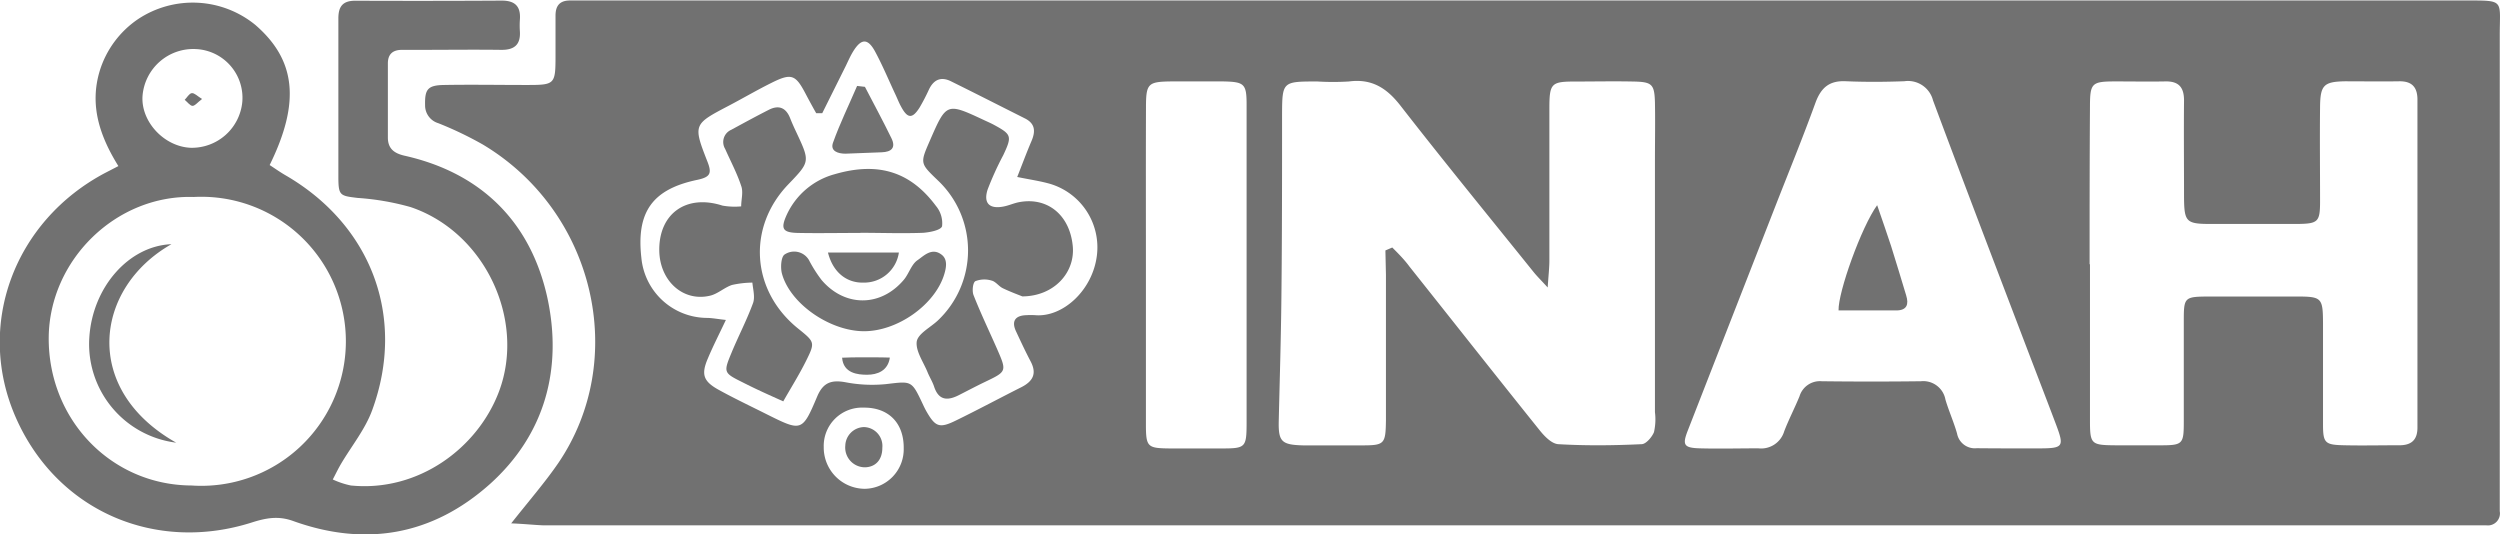 <svg xmlns="http://www.w3.org/2000/svg" viewBox="0 0 415.15 88.71"><defs><style>.cls-1{fill:#717171;}</style></defs><title>Recurso 4</title><g id="Capa_2" data-name="Capa 2"><g id="Capa_1-2" data-name="Capa 1"><path class="cls-1" d="M84.89,86.91c3-3.8,5.59-6.77,7.81-10C104.43,59.68,98.86,35.18,80.18,24a59.69,59.69,0,0,0-7.39-3.54,3.08,3.08,0,0,1-2.2-3c-.06-2.64.43-3.31,3.19-3.35,4.49-.08,9,0,13.47,0,5,0,5,0,5-5.19,0-2.11,0-4.22,0-6.34,0-1.71.78-2.52,2.48-2.5,1,0,2,0,3,0H409.55c6.43,0,5.56-.12,5.56,5.72q0,38.06,0,76.1c0,1,0,2,0,3a2,2,0,0,1-2.21,2.34c-1,0-2,0-3,0H90.26C88.69,87.18,87.12,87,84.89,86.91ZM230.06,41.59l1.14-.49c1,1,2,2,2.85,3.16,7.2,9.05,14.36,18.14,21.6,27.16.8,1,2,2.27,3.12,2.34,4.6.27,9.22.22,13.83,0,.74,0,1.74-1.2,2.06-2a9.6,9.6,0,0,0,.16-3.32V26.66c0-3.23.06-6.46,0-9.69-.09-3-.49-3.37-3.57-3.43-3.24-.07-6.48,0-9.73,0-3.9,0-4.21.32-4.23,4.31,0,8.45,0,16.9,0,25.36,0,1.26-.15,2.53-.28,4.53-1.18-1.29-1.79-1.88-2.32-2.54-7.4-9.2-14.89-18.35-22.14-27.67-2.29-2.94-4.79-4.5-8.55-4a43.58,43.58,0,0,1-5.24,0c-5.83,0-5.84,0-5.86,5.65,0,10.07,0,20.14-.11,30.2-.07,6.83-.28,13.66-.44,20.49-.08,3.47.45,4,4.07,4.09,3.24,0,6.49,0,9.73,0,3.76,0,3.94-.22,4-4.11,0-8.08,0-16.16,0-24.24Zm117,2.29c0,8.58,0,17.16,0,25.74,0,4.22.12,4.3,4.47,4.33,2.37,0,4.74,0,7.11,0,3.86,0,4-.17,4-4,0-5.47,0-10.94,0-16.41,0-4.27,0-4.28,4.46-4.3q7.11,0,14.23,0c4.24,0,4.41.2,4.43,4.47,0,5.6,0,11.19,0,16.79,0,3.09.35,3.37,3.49,3.44s6,0,9,0c2.21.06,3.24-.9,3.19-3.09,0-.87,0-1.74,0-2.61V19.39c0-1,0-2,0-3-.05-2-1-2.93-3.06-2.89-3,.05-6,0-9,0-3.5.07-4.07.65-4.11,4.23-.06,5.22,0,10.45,0,15.67,0,3.5-.32,3.76-3.93,3.79-4.74,0-9.48,0-14.22,0-4.12,0-4.41-.34-4.44-4.52,0-5.34-.05-10.69,0-16,0-2.19-.9-3.2-3.12-3.15-2.75.05-5.49,0-8.24,0-4,0-4.25.27-4.26,4.24C347,26.47,347,35.17,347,43.88ZM334.26,74.46v0h4.11c4.33,0,4.47-.21,3-4.11-1.89-5-3.83-10-5.73-15C330.74,42.5,325.82,29.61,321,16.68a4.29,4.29,0,0,0-4.77-3.19c-3.23.12-6.49.14-9.72,0-2.67-.12-4.06,1-5,3.48-2.12,5.85-4.48,11.6-6.74,17.39q-7.26,18.59-14.51,37.17c-.92,2.37-.63,2.84,2,2.92,3.24.09,6.49,0,9.73,0a4,4,0,0,0,4.3-2.84c.77-2,1.74-3.85,2.54-5.81a3.54,3.54,0,0,1,3.7-2.49q8.22.1,16.46,0a3.74,3.74,0,0,1,4.07,3.05c.56,1.9,1.39,3.73,1.93,5.64a3,3,0,0,0,3.26,2.43C330.26,74.45,332.26,74.46,334.26,74.46ZM136.54,18.8l-1,0c-.57-1-1.16-2.09-1.72-3.15-1.73-3.32-2.39-3.56-5.85-1.82-2.34,1.17-4.6,2.49-6.92,3.71-5.89,3.09-6,3.11-3.57,9.31.76,1.93.47,2.54-1.61,3-7.57,1.56-10.23,5.38-9.36,13a11,11,0,0,0,10.79,9.94c.92,0,1.85.19,3.24.34-1.14,2.41-2.15,4.38-3,6.41-1.13,2.64-.75,3.78,1.8,5.19s5.33,2.73,8,4.07c5.78,2.88,5.88,2.92,8.38-3,1-2.33,2.39-2.74,4.7-2.32a23.35,23.35,0,0,0,6.67.31c4.29-.5,4.27-.66,6.11,3.24.21.45.42.9.67,1.33,1.45,2.52,2.15,2.8,4.81,1.5,3.7-1.8,7.32-3.75,11-5.6,1.91-1,2.5-2.27,1.47-4.24-.87-1.65-1.66-3.35-2.43-5s-.18-2.62,1.7-2.68a12.54,12.54,0,0,1,1.5,0c4.57.38,9.57-4.15,10.24-10a11,11,0,0,0-7.72-11.79c-1.64-.48-3.36-.72-5.52-1.16.83-2.1,1.53-4,2.35-5.92.69-1.59.68-2.89-1-3.77-4.12-2.07-8.22-4.16-12.35-6.2-1.67-.83-2.88-.27-3.66,1.37a32.42,32.42,0,0,1-1.56,3c-1.21,1.9-2,1.84-3.09-.21-.36-.65-.62-1.36-.93-2-1.11-2.37-2.11-4.78-3.35-7.08s-2.34-2.19-3.68,0c-.45.74-.8,1.54-1.18,2.33Zm53.75,25.13c0,8.82,0,17.63,0,26.44,0,3.86.22,4.06,3.95,4.1,2.87,0,5.73,0,8.6,0,4,0,4.16-.15,4.17-4.23q0-16.76,0-33.51c0-6.46,0-12.91,0-19.37,0-3.45-.38-3.77-3.91-3.84-2.86,0-5.73,0-8.59,0-3.9.05-4.2.34-4.21,4.34C190.27,26.56,190.29,35.25,190.29,43.93Zm-46.9,23.76a6.36,6.36,0,0,0-6.6,6.55,6.85,6.85,0,0,0,6.79,6.93,6.56,6.56,0,0,0,6.49-6.74C150.11,70.23,147.54,67.64,143.39,67.69Z"/><path class="cls-1" d="M19.66,27.58c-3.16-5.08-4.81-10.17-3.09-15.84A16.09,16.09,0,0,1,22.89,3.2a16.43,16.43,0,0,1,19.49.92c6.75,5.82,7.54,12.84,2.4,23.29.84.54,1.7,1.16,2.62,1.69,14.28,8.26,20.06,23.57,14.41,39-1.16,3.19-3.46,6-5.22,9-.48.82-.88,1.68-1.33,2.52a13.57,13.57,0,0,0,3,1C69.48,81.74,79.34,74.4,82.87,65c4.45-11.89-2.34-26.44-14.68-30.61a42.79,42.79,0,0,0-8.78-1.52c-2.93-.35-3.2-.38-3.22-3.34,0-8.82,0-17.65,0-26.48,0-2,.75-2.94,2.84-2.93Q71.16.17,83.33.1c2.24,0,3.18,1,3,3.2a14.59,14.59,0,0,0,0,1.87c.15,2.22-.89,3.14-3.11,3.11-4.49-.06-9,0-13.47,0l-3,0c-1.49,0-2.34.68-2.34,2.25q0,6.15,0,12.31c0,1.84,1.05,2.61,2.7,3,12.87,2.87,21,11.07,23.77,23.53,2.54,11.64-.24,22.66-9.51,31-9.53,8.52-20.65,10.49-32.71,6.14-2.48-.89-4.53-.48-6.83.25-16,5.1-32.28-1.85-39.15-17.3S2.4,36.66,17.49,28.7Zm12.52,5.13C19.3,32.3,8.2,43.16,8.09,56.05,8,69.71,18.49,80.55,31.78,80.62a24,24,0,1,0,.4-47.91Zm.37-24.56a8.46,8.46,0,0,0-8.88,7.75c-.31,4.28,3.58,8.46,8,8.64a8.41,8.41,0,0,0,8.57-7.65A8.1,8.1,0,0,0,32.55,8.15Z"/><path class="cls-1" d="M311.72,34.07c.91,2.67,1.65,4.73,2.32,6.81.86,2.71,1.67,5.45,2.5,8.18.46,1.47.13,2.48-1.62,2.49-3.21,0-6.42,0-9.61,0C305.22,48.53,309.1,37.69,311.72,34.07Z"/><path class="cls-1" d="M169.77,49.22c-.56-.23-1.94-.73-3.25-1.36-.66-.32-1.16-1.09-1.83-1.26a4.12,4.12,0,0,0-2.72.09c-.43.25-.57,1.66-.3,2.33,1.18,3,2.58,5.92,3.88,8.87,1.66,3.8,1.65,3.79-2,5.54-1.46.7-2.89,1.46-4.33,2.19-1.87.95-3.34.89-4.1-1.41-.27-.82-.75-1.57-1.08-2.38-.69-1.7-2-3.52-1.81-5.1.2-1.32,2.28-2.35,3.52-3.52a16,16,0,0,0-.06-23.3c-2.91-2.8-2.91-2.8-1.29-6.52,2.77-6.36,2.77-6.36,9-3.45.57.27,1.14.51,1.69.81,2.88,1.57,3,1.86,1.52,5A51.24,51.24,0,0,0,164,31.49c-.73,2.29.34,3.28,2.72,2.79.85-.17,1.66-.55,2.52-.71,4.68-.88,8.36,2.1,8.89,7.18C178.63,45.18,175.09,49.19,169.77,49.22Z"/><path class="cls-1" d="M109.48,41.65c-.1-6.19,4.49-9.44,10.48-7.51a11.51,11.51,0,0,0,3.12.13c0-1.14.38-2.38,0-3.4-.69-2.11-1.76-4.1-2.66-6.14a2.21,2.21,0,0,1,1-3.17c2.08-1.13,4.15-2.26,6.26-3.33,1.67-.85,2.86-.33,3.54,1.42.32.81.68,1.6,1.05,2.38,2.25,4.82,2.25,4.82-1.36,8.58-6.87,7.15-6.17,17.65,1.6,23.93,2.81,2.27,2.88,2.3,1.33,5.42-1.14,2.29-2.51,4.46-3.77,6.69-2.23-1-4.48-2-6.69-3.13-3.24-1.61-3.27-1.65-1.88-5,1.14-2.75,2.53-5.4,3.55-8.19.36-1,0-2.25-.11-3.4a16.28,16.28,0,0,0-3.38.39c-1.27.42-2.36,1.48-3.64,1.78C113.45,50.17,109.57,46.66,109.48,41.65Z"/><path class="cls-1" d="M142.88,38.68c-3.48,0-7,.07-10.43,0-2.5-.07-2.85-.7-1.81-3a12.32,12.32,0,0,1,8-6.76c7.45-2.16,12.7-.22,16.8,5.3a4.47,4.47,0,0,1,1,3.35c-.2.65-2,1-3.13,1.09-3.47.13-7,0-10.42,0Z"/><path class="cls-1" d="M143.33,55c-5.62-.08-12.13-4.6-13.48-9.56-.27-1-.15-2.82.46-3.19a2.84,2.84,0,0,1,4.14,1.16,22.46,22.46,0,0,0,2,3.11c3.84,4.48,9.76,4.48,13.59,0,.88-1,1.28-2.6,2.32-3.31s2.38-2.17,4-.92c1,.76.8,2.06.46,3.2C155.3,50.63,148.94,55.09,143.33,55Z"/><path class="cls-1" d="M143.63,14.42c1.47,2.84,3,5.65,4.4,8.53.78,1.59,0,2.29-1.63,2.34-2,.06-4,.17-6,.23-1.27,0-2.57-.44-2.07-1.83,1.15-3.21,2.66-6.29,4-9.42Z"/><path class="cls-1" d="M137.49,41.93c3.66,0,8.15,0,11.78,0a5.83,5.83,0,0,1-5.89,5C140.75,47,138.36,45.39,137.49,41.93Z"/><path class="cls-1" d="M147.77,59.38c-.32,2.21-2.08,2.85-3.79,2.85-1.5,0-3.94-.22-4.14-2.83C141.16,59.3,146.93,59.33,147.77,59.38Z"/><path class="cls-1" d="M146.52,74.36c0,2-1.12,3.18-2.84,3.24A3.28,3.28,0,0,1,140.37,74a3.18,3.18,0,0,1,3.09-3.08A3.14,3.14,0,0,1,146.52,74.36Z"/><path class="cls-1" d="M29.26,73.51A16.5,16.5,0,0,1,14.83,56.09c.52-8.44,6.59-15.26,13.64-15.54C15.7,47.8,13.51,64.63,29.26,73.51Z"/><path class="cls-1" d="M33.55,16.44c-.74.56-1.2,1.17-1.6,1.14s-.85-.66-1.28-1c.39-.39.74-1.05,1.17-1.11S32.75,15.94,33.55,16.44Z"/></g></g></svg>